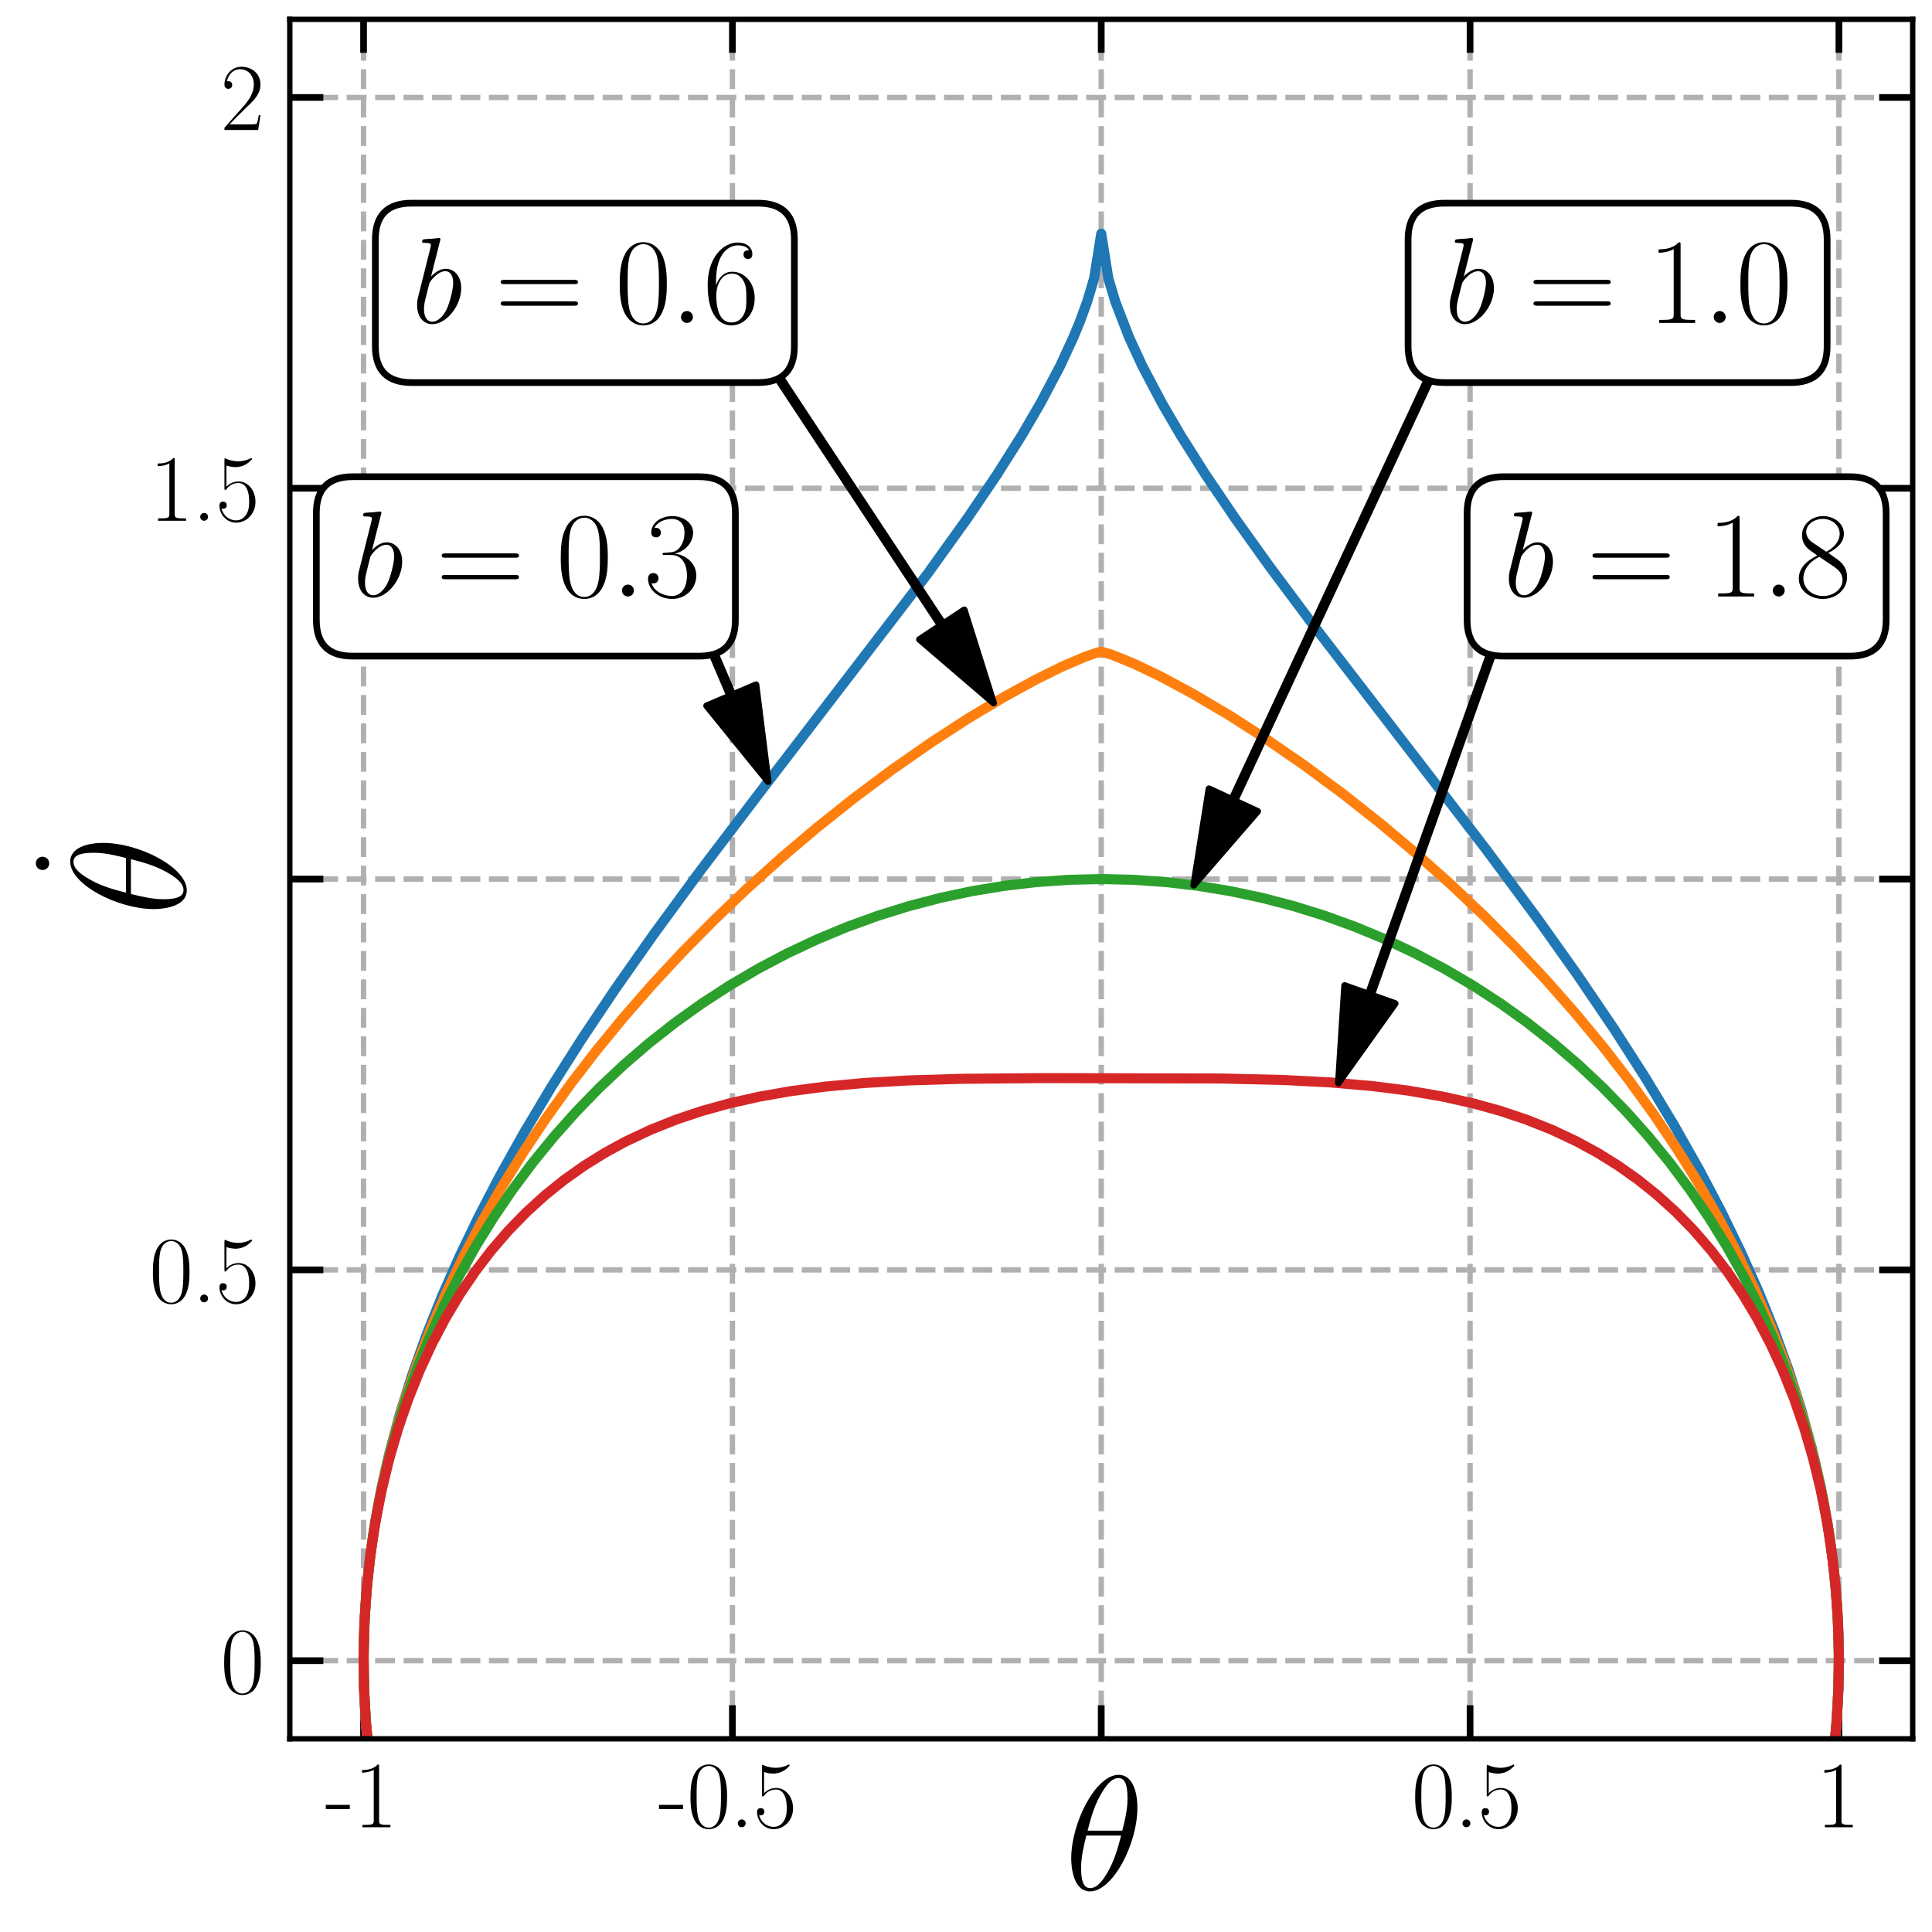<?xml version="1.0" encoding="utf-8" standalone="no"?>
<!DOCTYPE svg PUBLIC "-//W3C//DTD SVG 1.1//EN"
  "http://www.w3.org/Graphics/SVG/1.1/DTD/svg11.dtd">
<svg xmlns:xlink="http://www.w3.org/1999/xlink" width="288pt" height="288pt" viewBox="0 0 288 288" xmlns="http://www.w3.org/2000/svg" version="1.1">
 <defs>
  <style type="text/css">*{stroke-linejoin: round; stroke-linecap: butt}</style>
 </defs>
 <g id="figure_1">
  <g id="patch_1">
   <path d="M 0 288 
L 288 288 
L 288 0 
L 0 0 
z
" style="fill: #ffffff"/>
  </g>
  <g id="axes_1">
   <g id="patch_2">
    <path d="M 43.2 259.2 
L 285.12 259.2 
L 285.12 2.88 
L 43.2 2.88 
z
" style="fill: #ffffff"/>
   </g>
   <g id="matplotlib.axis_1">
    <g id="xtick_1">
     <g id="line2d_1">
      <path d="M 54.196 259.2 
L 54.196 2.88 
" clip-path="url(#p7853855417)" style="fill: none; stroke-dasharray: 2.96,1.28; stroke-dashoffset: 0; stroke: #b0b0b0; stroke-width: 0.8"/>
     </g>
     <g id="line2d_2">
      <defs>
       <path id="m9bbe4923e9" d="M 0 0 
L 0 -5 
" style="stroke: #000000"/>
      </defs>
      <g>
       <use xlink:href="#m9bbe4923e9" x="54.196" y="259.2" style="stroke: #000000"/>
      </g>
     </g>
     <g id="line2d_3">
      <defs>
       <path id="me6c1bef9a9" d="M 0 0 
L 0 5 
" style="stroke: #000000"/>
      </defs>
      <g>
       <use xlink:href="#me6c1bef9a9" x="54.196" y="2.88" style="stroke: #000000"/>
      </g>
     </g>
     <g id="text_1">
      <!-- -1 -->
      <g transform="translate(48.506 272.386) scale(0.14 -0.14)">
       <defs>
        <path id="CMR17-2d" d="M 1632 1216 
L 1632 1496 
L 26 1496 
L 26 1216 
L 1632 1216 
z
" transform="scale(0.016)"/>
        <path id="CMR17-31" d="M 1702 4058 
C 1702 4192 1696 4192 1606 4192 
C 1357 3916 979 3827 621 3827 
C 602 3827 570 3827 563 3808 
C 557 3795 557 3782 557 3648 
C 755 3648 1088 3686 1344 3839 
L 1344 461 
C 1344 236 1331 160 781 160 
L 589 160 
L 589 0 
C 896 0 1216 0 1523 0 
C 1830 0 2150 0 2458 0 
L 2458 160 
L 2266 160 
C 1715 160 1702 230 1702 458 
L 1702 4058 
z
" transform="scale(0.016)"/>
       </defs>
       <use xlink:href="#CMR17-2d" transform="scale(0.996)"/>
       <use xlink:href="#CMR17-31" transform="translate(30.076 0) scale(0.996)"/>
      </g>
     </g>
    </g>
    <g id="xtick_2">
     <g id="line2d_4">
      <path d="M 109.178 259.2 
L 109.178 2.88 
" clip-path="url(#p7853855417)" style="fill: none; stroke-dasharray: 2.96,1.28; stroke-dashoffset: 0; stroke: #b0b0b0; stroke-width: 0.8"/>
     </g>
     <g id="line2d_5">
      <g>
       <use xlink:href="#m9bbe4923e9" x="109.178" y="259.2" style="stroke: #000000"/>
      </g>
     </g>
     <g id="line2d_6">
      <g>
       <use xlink:href="#me6c1bef9a9" x="109.178" y="2.88" style="stroke: #000000"/>
      </g>
     </g>
     <g id="text_2">
      <!-- -0.5 -->
      <g transform="translate(98.177 272.386) scale(0.14 -0.14)">
       <defs>
        <path id="CMR17-30" d="M 2688 2025 
C 2688 2416 2682 3080 2413 3591 
C 2176 4039 1798 4198 1466 4198 
C 1158 4198 768 4058 525 3597 
C 269 3118 243 2524 243 2025 
C 243 1661 250 1106 448 619 
C 723 -39 1216 -128 1466 -128 
C 1760 -128 2208 -7 2470 600 
C 2662 1042 2688 1559 2688 2025 
z
M 1466 -26 
C 1056 -26 813 325 723 812 
C 653 1188 653 1738 653 2096 
C 653 2588 653 2997 736 3387 
C 858 3929 1216 4096 1466 4096 
C 1728 4096 2067 3923 2189 3400 
C 2272 3036 2278 2607 2278 2096 
C 2278 1680 2278 1169 2202 792 
C 2067 95 1690 -26 1466 -26 
z
" transform="scale(0.016)"/>
        <path id="CMR17-2e" d="M 1062 261 
C 1062 420 934 522 800 522 
C 672 522 538 420 538 261 
C 538 102 666 0 800 0 
C 928 0 1062 102 1062 261 
z
" transform="scale(0.016)"/>
        <path id="CMR17-35" d="M 730 3692 
C 794 3666 1056 3584 1325 3584 
C 1920 3584 2246 3911 2432 4100 
C 2432 4157 2432 4192 2394 4192 
C 2387 4192 2374 4192 2323 4163 
C 2099 4058 1837 3973 1517 3973 
C 1325 3973 1037 3999 723 4139 
C 653 4171 640 4171 634 4171 
C 602 4171 595 4164 595 4037 
L 595 2203 
C 595 2089 595 2057 659 2057 
C 691 2057 704 2070 736 2114 
C 941 2401 1222 2522 1542 2522 
C 1766 2522 2246 2382 2246 1289 
C 2246 1085 2246 715 2054 421 
C 1894 159 1645 25 1370 25 
C 947 25 518 320 403 814 
C 429 807 480 795 506 795 
C 589 795 749 840 749 1038 
C 749 1210 627 1280 506 1280 
C 358 1280 262 1190 262 1011 
C 262 454 704 -128 1382 -128 
C 2042 -128 2669 440 2669 1264 
C 2669 2030 2170 2624 1549 2624 
C 1222 2624 947 2503 730 2274 
L 730 3692 
z
" transform="scale(0.016)"/>
       </defs>
       <use xlink:href="#CMR17-2d" transform="scale(0.996)"/>
       <use xlink:href="#CMR17-30" transform="translate(30.076 0) scale(0.996)"/>
       <use xlink:href="#CMR17-2e" transform="translate(75.766 0) scale(0.996)"/>
       <use xlink:href="#CMR17-35" transform="translate(100.638 0) scale(0.996)"/>
      </g>
     </g>
    </g>
    <g id="xtick_3">
     <g id="line2d_7">
      <path d="M 164.16 259.2 
L 164.16 2.88 
" clip-path="url(#p7853855417)" style="fill: none; stroke-dasharray: 2.96,1.28; stroke-dashoffset: 0; stroke: #b0b0b0; stroke-width: 0.8"/>
     </g>
     <g id="line2d_8">
      <g>
       <use xlink:href="#m9bbe4923e9" x="164.16" y="259.2" style="stroke: #000000"/>
      </g>
     </g>
     <g id="line2d_9">
      <g>
       <use xlink:href="#me6c1bef9a9" x="164.16" y="2.88" style="stroke: #000000"/>
      </g>
     </g>
    </g>
    <g id="xtick_4">
     <g id="line2d_10">
      <path d="M 219.142 259.2 
L 219.142 2.88 
" clip-path="url(#p7853855417)" style="fill: none; stroke-dasharray: 2.96,1.28; stroke-dashoffset: 0; stroke: #b0b0b0; stroke-width: 0.8"/>
     </g>
     <g id="line2d_11">
      <g>
       <use xlink:href="#m9bbe4923e9" x="219.142" y="259.2" style="stroke: #000000"/>
      </g>
     </g>
     <g id="line2d_12">
      <g>
       <use xlink:href="#me6c1bef9a9" x="219.142" y="2.88" style="stroke: #000000"/>
      </g>
     </g>
     <g id="text_3">
      <!-- 0.5 -->
      <g transform="translate(210.417 272.386) scale(0.14 -0.14)">
       <use xlink:href="#CMR17-30" transform="scale(0.996)"/>
       <use xlink:href="#CMR17-2e" transform="translate(45.69 0) scale(0.996)"/>
       <use xlink:href="#CMR17-35" transform="translate(70.562 0) scale(0.996)"/>
      </g>
     </g>
    </g>
    <g id="xtick_5">
     <g id="line2d_13">
      <path d="M 274.124 259.2 
L 274.124 2.88 
" clip-path="url(#p7853855417)" style="fill: none; stroke-dasharray: 2.96,1.28; stroke-dashoffset: 0; stroke: #b0b0b0; stroke-width: 0.8"/>
     </g>
     <g id="line2d_14">
      <g>
       <use xlink:href="#m9bbe4923e9" x="274.124" y="259.2" style="stroke: #000000"/>
      </g>
     </g>
     <g id="line2d_15">
      <g>
       <use xlink:href="#me6c1bef9a9" x="274.124" y="2.88" style="stroke: #000000"/>
      </g>
     </g>
     <g id="text_4">
      <!-- 1 -->
      <g transform="translate(270.709 272.386) scale(0.14 -0.14)">
       <use xlink:href="#CMR17-31" transform="scale(0.996)"/>
      </g>
     </g>
    </g>
    <g id="text_5">
     <!-- $\theta$ -->
     <g transform="translate(158.705 281.702) scale(0.24 -0.24)">
      <defs>
       <path id="CMMI12-12" d="M 2835 3200 
C 2835 3850 2630 4480 2106 4480 
C 1210 4480 256 2615 256 1216 
C 256 923 320 -64 992 -64 
C 1862 -64 2835 1756 2835 3200 
z
M 896 2304 
C 992 2679 1126 3214 1382 3665 
C 1594 4047 1818 4352 2099 4352 
C 2310 4352 2451 4174 2451 3564 
C 2451 3334 2432 3017 2246 2304 
L 896 2304 
z
M 2202 2113 
C 2042 1490 1907 1088 1677 687 
C 1491 363 1267 64 998 64 
C 800 64 640 217 640 846 
C 640 1260 742 1693 845 2113 
L 2202 2113 
z
" transform="scale(0.016)"/>
      </defs>
      <use xlink:href="#CMMI12-12" transform="scale(0.996)"/>
     </g>
    </g>
   </g>
   <g id="matplotlib.axis_2">
    <g id="ytick_1">
     <g id="line2d_16">
      <path d="M 43.2 247.549 
L 285.12 247.549 
" clip-path="url(#p7853855417)" style="fill: none; stroke-dasharray: 2.96,1.28; stroke-dashoffset: 0; stroke: #b0b0b0; stroke-width: 0.8"/>
     </g>
     <g id="line2d_17">
      <defs>
       <path id="maceaabd66f" d="M 0 0 
L 5 0 
" style="stroke: #000000"/>
      </defs>
      <g>
       <use xlink:href="#maceaabd66f" x="43.2" y="247.549" style="stroke: #000000"/>
      </g>
     </g>
     <g id="line2d_18">
      <defs>
       <path id="m6df9543d23" d="M 0 0 
L -5 0 
" style="stroke: #000000"/>
      </defs>
      <g>
       <use xlink:href="#m6df9543d23" x="285.12" y="247.549" style="stroke: #000000"/>
      </g>
     </g>
     <g id="text_6">
      <!-- 0 -->
      <g transform="translate(32.872 252.392) scale(0.14 -0.14)">
       <use xlink:href="#CMR17-30" transform="scale(0.996)"/>
      </g>
     </g>
    </g>
    <g id="ytick_2">
     <g id="line2d_19">
      <path d="M 43.2 189.295 
L 285.12 189.295 
" clip-path="url(#p7853855417)" style="fill: none; stroke-dasharray: 2.96,1.28; stroke-dashoffset: 0; stroke: #b0b0b0; stroke-width: 0.8"/>
     </g>
     <g id="line2d_20">
      <g>
       <use xlink:href="#maceaabd66f" x="43.2" y="189.295" style="stroke: #000000"/>
      </g>
     </g>
     <g id="line2d_21">
      <g>
       <use xlink:href="#m6df9543d23" x="285.12" y="189.295" style="stroke: #000000"/>
      </g>
     </g>
     <g id="text_7">
      <!-- 0.5 -->
      <g transform="translate(22.249 194.137) scale(0.14 -0.14)">
       <use xlink:href="#CMR17-30" transform="scale(0.996)"/>
       <use xlink:href="#CMR17-2e" transform="translate(45.69 0) scale(0.996)"/>
       <use xlink:href="#CMR17-35" transform="translate(70.562 0) scale(0.996)"/>
      </g>
     </g>
    </g>
    <g id="ytick_3">
     <g id="line2d_22">
      <path d="M 43.2 131.04 
L 285.12 131.04 
" clip-path="url(#p7853855417)" style="fill: none; stroke-dasharray: 2.96,1.28; stroke-dashoffset: 0; stroke: #b0b0b0; stroke-width: 0.8"/>
     </g>
     <g id="line2d_23">
      <g>
       <use xlink:href="#maceaabd66f" x="43.2" y="131.04" style="stroke: #000000"/>
      </g>
     </g>
     <g id="line2d_24">
      <g>
       <use xlink:href="#m6df9543d23" x="285.12" y="131.04" style="stroke: #000000"/>
      </g>
     </g>
    </g>
    <g id="ytick_4">
     <g id="line2d_25">
      <path d="M 43.2 72.785 
L 285.12 72.785 
" clip-path="url(#p7853855417)" style="fill: none; stroke-dasharray: 2.96,1.28; stroke-dashoffset: 0; stroke: #b0b0b0; stroke-width: 0.8"/>
     </g>
     <g id="line2d_26">
      <g>
       <use xlink:href="#maceaabd66f" x="43.2" y="72.785" style="stroke: #000000"/>
      </g>
     </g>
     <g id="line2d_27">
      <g>
       <use xlink:href="#m6df9543d23" x="285.12" y="72.785" style="stroke: #000000"/>
      </g>
     </g>
     <g id="text_8">
      <!-- 1.5 -->
      <g transform="translate(22.249 77.628) scale(0.14 -0.14)">
       <use xlink:href="#CMR17-31" transform="scale(0.996)"/>
       <use xlink:href="#CMR17-2e" transform="translate(45.69 0) scale(0.996)"/>
       <use xlink:href="#CMR17-35" transform="translate(70.562 0) scale(0.996)"/>
      </g>
     </g>
    </g>
    <g id="ytick_5">
     <g id="line2d_28">
      <path d="M 43.2 14.531 
L 285.12 14.531 
" clip-path="url(#p7853855417)" style="fill: none; stroke-dasharray: 2.96,1.28; stroke-dashoffset: 0; stroke: #b0b0b0; stroke-width: 0.8"/>
     </g>
     <g id="line2d_29">
      <g>
       <use xlink:href="#maceaabd66f" x="43.2" y="14.531" style="stroke: #000000"/>
      </g>
     </g>
     <g id="line2d_30">
      <g>
       <use xlink:href="#m6df9543d23" x="285.12" y="14.531" style="stroke: #000000"/>
      </g>
     </g>
     <g id="text_9">
      <!-- 2 -->
      <g transform="translate(32.872 19.374) scale(0.14 -0.14)">
       <defs>
        <path id="CMR17-32" d="M 2669 989 
L 2554 989 
C 2490 536 2438 459 2413 420 
C 2381 369 1920 369 1830 369 
L 602 369 
C 832 619 1280 1072 1824 1597 
C 2214 1967 2669 2402 2669 3035 
C 2669 3790 2067 4224 1395 4224 
C 691 4224 262 3604 262 3030 
C 262 2780 448 2748 525 2748 
C 589 2748 781 2787 781 3010 
C 781 3207 614 3264 525 3264 
C 486 3264 448 3258 422 3245 
C 544 3790 915 4058 1306 4058 
C 1862 4058 2227 3617 2227 3035 
C 2227 2479 1901 2000 1536 1584 
L 262 146 
L 262 0 
L 2515 0 
L 2669 989 
z
" transform="scale(0.016)"/>
       </defs>
       <use xlink:href="#CMR17-32" transform="scale(0.996)"/>
      </g>
     </g>
    </g>
    <g id="text_10">
     <!-- $\dot \theta$ -->
     <g transform="translate(27.599 136.495) rotate(-90) scale(0.24 -0.24)">
      <defs>
       <path id="CMR17-5f" d="M 1056 3909 
C 1056 4062 934 4170 800 4170 
C 646 4170 538 4049 538 3909 
C 538 3756 659 3648 794 3648 
C 947 3648 1056 3769 1056 3909 
z
" transform="scale(0.016)"/>
      </defs>
      <use xlink:href="#CMR17-5f" transform="translate(19.778 26.297) scale(0.996)"/>
      <use xlink:href="#CMMI12-12" transform="scale(0.996)"/>
     </g>
    </g>
   </g>
   <g id="line2d_31">
    <path d="M 61.068 289 
L 59.419 283.63 
L 57.896 277.875 
L 56.637 272.151 
L 55.738 267.083 
L 55.044 262.03 
L 54.557 256.987 
L 54.275 251.952 
L 54.198 246.92 
L 54.326 241.888 
L 54.66 236.851 
L 55.198 231.806 
L 55.943 226.75 
L 56.894 221.677 
L 58.052 216.585 
L 59.604 210.827 
L 61.421 205.031 
L 63.504 199.192 
L 65.856 193.3 
L 68.48 187.349 
L 71.378 181.328 
L 74.554 175.228 
L 78.012 169.037 
L 82.19 162.035 
L 86.728 154.882 
L 91.635 147.552 
L 97.471 139.246 
L 104.378 129.829 
L 113.184 118.243 
L 138.293 85.503 
L 144.217 77.248 
L 148.637 70.716 
L 152.299 64.919 
L 155.126 60.074 
L 158.033 54.557 
L 160.021 50.258 
L 161.032 47.793 
L 162.057 44.977 
L 163.097 41.511 
L 164.16 34.834 
L 165.223 41.511 
L 166.263 44.977 
L 168.299 50.258 
L 170.287 54.557 
L 173.194 60.074 
L 176.021 64.919 
L 179.683 70.716 
L 184.103 77.248 
L 189.199 84.373 
L 195.67 93.043 
L 206.194 106.704 
L 221.51 126.592 
L 229.176 136.929 
L 235.139 145.314 
L 240.64 153.431 
L 245.252 160.617 
L 249.501 167.648 
L 253.396 174.545 
L 256.603 180.655 
L 259.532 186.683 
L 262.186 192.642 
L 264.568 198.54 
L 266.681 204.385 
L 268.527 210.185 
L 270.108 215.947 
L 271.426 221.677 
L 272.377 226.75 
L 273.122 231.806 
L 273.66 236.851 
L 273.994 241.888 
L 274.122 246.92 
L 274.045 251.952 
L 273.763 256.987 
L 273.276 262.03 
L 272.582 267.083 
L 271.683 272.151 
L 270.577 277.238 
L 269.084 282.989 
L 267.326 288.775 
L 267.252 289 
L 267.252 289 
" clip-path="url(#p7853855417)" style="fill: none; stroke: #1f77b4; stroke-width: 1.5; stroke-linecap: square"/>
   </g>
   <g id="line2d_32">
    <path d="M 61.201 289 
L 59.553 283.825 
L 58.085 278.479 
L 56.851 273.12 
L 55.852 267.749 
L 55.087 262.369 
L 54.557 256.983 
L 54.263 251.593 
L 54.204 246.201 
L 54.38 240.81 
L 54.792 235.422 
L 55.44 230.038 
L 56.322 224.663 
L 57.439 219.297 
L 58.79 213.944 
L 60.374 208.606 
L 62.192 203.285 
L 64.241 197.984 
L 66.521 192.707 
L 69.032 187.455 
L 71.771 182.232 
L 74.737 177.041 
L 77.93 171.886 
L 81.347 166.77 
L 84.986 161.698 
L 88.846 156.673 
L 92.924 151.702 
L 97.218 146.788 
L 101.725 141.939 
L 106.443 137.161 
L 111.368 132.462 
L 116.496 127.852 
L 121.823 123.343 
L 127.345 118.948 
L 133.056 114.685 
L 138.949 110.58 
L 144.25 107.144 
L 149.679 103.89 
L 154.429 101.292 
L 158.449 99.314 
L 161.702 97.925 
L 163.339 97.347 
L 164.16 97.137 
L 165.8 97.621 
L 169.061 98.946 
L 173.091 100.88 
L 177.855 103.444 
L 183.302 106.667 
L 188.621 110.079 
L 194.538 114.163 
L 200.272 118.407 
L 205.817 122.787 
L 211.169 127.283 
L 216.322 131.881 
L 221.273 136.569 
L 226.016 141.337 
L 230.55 146.178 
L 234.871 151.084 
L 238.976 156.049 
L 242.864 161.067 
L 246.531 166.133 
L 249.975 171.244 
L 253.196 176.394 
L 256.191 181.581 
L 258.958 186.8 
L 261.497 192.049 
L 263.807 197.323 
L 265.885 202.621 
L 267.731 207.94 
L 269.345 213.276 
L 270.725 218.627 
L 271.871 223.992 
L 272.783 229.366 
L 273.46 234.748 
L 273.901 240.136 
L 274.107 245.527 
L 274.078 250.919 
L 273.813 256.309 
L 273.312 261.696 
L 272.577 267.077 
L 271.607 272.449 
L 270.402 277.81 
L 268.963 283.158 
L 267.291 288.49 
L 267.119 289 
L 267.119 289 
" clip-path="url(#p7853855417)" style="fill: none; stroke: #ff7f0e; stroke-width: 1.5; stroke-linecap: square"/>
   </g>
   <g id="line2d_33">
    <path d="M 61.391 289 
L 59.794 284.247 
L 58.372 279.35 
L 57.154 274.391 
L 56.144 269.38 
L 55.343 264.327 
L 54.752 259.242 
L 54.372 254.133 
L 54.205 249.013 
L 54.251 243.89 
L 54.509 238.773 
L 54.979 233.674 
L 55.66 228.601 
L 56.552 223.565 
L 57.651 218.575 
L 58.956 213.641 
L 60.465 208.773 
L 62.175 203.98 
L 64.081 199.271 
L 66.182 194.655 
L 68.471 190.142 
L 70.946 185.74 
L 73.601 181.457 
L 76.431 177.303 
L 79.431 173.284 
L 82.595 169.408 
L 85.917 165.684 
L 89.39 162.118 
L 93.007 158.718 
L 96.762 155.489 
L 100.648 152.438 
L 104.656 149.572 
L 108.78 146.894 
L 113.01 144.412 
L 117.34 142.129 
L 121.76 140.049 
L 126.262 138.178 
L 130.837 136.518 
L 135.477 135.073 
L 140.172 133.846 
L 144.914 132.838 
L 149.693 132.053 
L 154.5 131.49 
L 159.325 131.153 
L 164.16 131.04 
L 168.995 131.153 
L 173.82 131.49 
L 178.627 132.053 
L 183.406 132.838 
L 188.148 133.846 
L 192.843 135.073 
L 197.483 136.518 
L 202.058 138.178 
L 206.56 140.049 
L 210.98 142.129 
L 215.31 144.412 
L 219.54 146.894 
L 223.664 149.572 
L 227.672 152.438 
L 231.558 155.489 
L 235.313 158.718 
L 238.93 162.118 
L 242.403 165.684 
L 245.725 169.408 
L 248.889 173.284 
L 251.889 177.303 
L 254.719 181.457 
L 257.374 185.74 
L 259.849 190.142 
L 262.138 194.655 
L 264.239 199.271 
L 266.145 203.98 
L 267.855 208.773 
L 269.364 213.641 
L 270.669 218.575 
L 271.768 223.565 
L 272.66 228.601 
L 273.341 233.674 
L 273.811 238.773 
L 274.069 243.89 
L 274.115 249.013 
L 273.948 254.133 
L 273.568 259.242 
L 272.977 264.327 
L 272.176 269.38 
L 271.166 274.391 
L 269.948 279.35 
L 268.526 284.247 
L 266.929 289 
L 266.929 289 
" clip-path="url(#p7853855417)" style="fill: none; stroke: #2ca02c; stroke-width: 1.5; stroke-linecap: square"/>
   </g>
   <g id="line2d_34">
    <path d="M 61.818 289 
L 60.343 285.107 
L 58.901 280.691 
L 57.642 276.126 
L 56.572 271.429 
L 55.696 266.62 
L 55.018 261.72 
L 54.541 256.753 
L 54.268 251.74 
L 54.199 246.71 
L 54.336 241.683 
L 54.677 236.684 
L 55.222 231.736 
L 55.966 226.864 
L 56.907 222.09 
L 58.041 217.435 
L 59.362 212.917 
L 60.864 208.555 
L 62.54 204.364 
L 64.384 200.358 
L 66.387 196.548 
L 68.541 192.942 
L 70.838 189.549 
L 73.269 186.371 
L 75.825 183.413 
L 78.497 180.674 
L 81.277 178.152 
L 84.155 175.845 
L 87.123 173.746 
L 90.172 171.85 
L 93.295 170.15 
L 97.02 168.4 
L 100.823 166.887 
L 104.693 165.595 
L 108.619 164.505 
L 113.164 163.484 
L 117.758 162.675 
L 122.972 161.983 
L 128.808 161.442 
L 135.262 161.063 
L 143.506 160.814 
L 155.306 160.713 
L 181.866 160.769 
L 191.294 160.991 
L 198.341 161.358 
L 204.766 161.919 
L 209.985 162.587 
L 215.156 163.484 
L 219.701 164.505 
L 223.627 165.595 
L 227.497 166.887 
L 231.3 168.4 
L 235.025 170.15 
L 238.148 171.85 
L 241.197 173.746 
L 244.165 175.845 
L 247.043 178.152 
L 249.823 180.674 
L 252.495 183.413 
L 255.051 186.371 
L 257.482 189.549 
L 259.779 192.942 
L 261.933 196.548 
L 263.936 200.358 
L 265.78 204.364 
L 267.456 208.555 
L 268.958 212.917 
L 270.279 217.435 
L 271.413 222.09 
L 272.354 226.864 
L 273.098 231.736 
L 273.643 236.684 
L 273.984 241.683 
L 274.121 246.71 
L 274.052 251.74 
L 273.779 256.753 
L 273.302 261.72 
L 272.624 266.62 
L 271.748 271.429 
L 270.678 276.126 
L 269.419 280.691 
L 267.977 285.107 
L 266.502 289 
L 266.502 289 
" clip-path="url(#p7853855417)" style="fill: none; stroke: #d62728; stroke-width: 1.5; stroke-linecap: square"/>
   </g>
   <g id="patch_3">
    <path d="M 43.2 259.2 
L 43.2 2.88 
" style="fill: none; stroke: #000000; stroke-width: 0.8; stroke-linejoin: miter; stroke-linecap: square"/>
   </g>
   <g id="patch_4">
    <path d="M 285.12 259.2 
L 285.12 2.88 
" style="fill: none; stroke: #000000; stroke-width: 0.8; stroke-linejoin: miter; stroke-linecap: square"/>
   </g>
   <g id="patch_5">
    <path d="M 43.2 259.2 
L 285.12 259.2 
" style="fill: none; stroke: #000000; stroke-width: 0.8; stroke-linejoin: miter; stroke-linecap: square"/>
   </g>
   <g id="patch_6">
    <path d="M 43.2 2.88 
L 285.12 2.88 
" style="fill: none; stroke: #000000; stroke-width: 0.8; stroke-linejoin: miter; stroke-linecap: square"/>
   </g>
   <g id="patch_7">
    <path d="M 106.79 97.793 
Q 108.018 100.67 109.245 103.548 
L 112.694 102.076 
Q 113.602 109.3 114.51 116.523 
Q 109.923 110.869 105.336 105.216 
L 108.785 103.744 
Q 107.558 100.867 106.33 97.99 
L 106.79 97.793 
z
" style="stroke: #000000; stroke-linecap: round"/>
   </g>
   <g id="text_11">
    <g id="patch_8">
     <path d="M 52.557 97.807 
L 104.22 97.807 
Q 109.62 97.807 109.62 92.407 
L 109.62 76.466 
Q 109.62 71.066 104.22 71.066 
L 52.557 71.066 
Q 47.157 71.066 47.157 76.466 
L 47.157 92.407 
Q 47.157 97.807 52.557 97.807 
z
" style="fill: #ffffff; stroke: #000000; stroke-linejoin: miter"/>
    </g>
    <!-- $b = 0.3$ -->
    <g transform="translate(52.557 88.919) scale(0.18 -0.18)">
     <defs>
      <path id="CMMI12-62" d="M 1478 4257 
C 1485 4283 1498 4321 1498 4352 
C 1498 4416 1434 4416 1421 4416 
C 1414 4416 1184 4393 1069 4377 
C 960 4377 864 4358 749 4358 
C 595 4345 550 4339 550 4224 
C 550 4160 614 4160 678 4160 
C 1005 4160 1005 4103 1005 4040 
C 1005 3996 954 3811 928 3696 
L 774 3085 
C 710 2831 346 1387 320 1272 
C 288 1114 288 1005 288 922 
C 288 274 653 -64 1069 -64 
C 1811 -64 2579 888 2579 1814 
C 2579 2401 2246 2816 1766 2816 
C 1434 2816 1133 2542 1011 2414 
L 1478 4257 
z
M 1075 64 
C 870 64 646 217 646 715 
C 646 926 666 1047 781 1494 
C 800 1577 902 1986 928 2069 
C 941 2120 1318 2689 1754 2689 
C 2035 2689 2163 2408 2163 2076 
C 2163 1769 1984 1047 1824 715 
C 1664 370 1370 64 1075 64 
z
" transform="scale(0.016)"/>
      <path id="CMR17-3d" d="M 4115 2017 
C 4211 2017 4307 2017 4307 2125 
C 4307 2240 4198 2240 4090 2240 
L 512 2240 
C 403 2240 294 2240 294 2125 
C 294 2017 390 2017 486 2017 
L 4115 2017 
z
M 4090 896 
C 4198 896 4307 896 4307 1011 
C 4307 1119 4211 1119 4115 1119 
L 486 1119 
C 390 1119 294 1119 294 1011 
C 294 896 403 896 512 896 
L 4090 896 
z
" transform="scale(0.016)"/>
      <path id="CMMI12-3a" d="M 1178 307 
C 1178 492 1024 619 870 619 
C 685 619 557 466 557 313 
C 557 128 710 0 864 0 
C 1050 0 1178 153 1178 307 
z
" transform="scale(0.016)"/>
      <path id="CMR17-33" d="M 1414 2157 
C 1984 2157 2234 1662 2234 1090 
C 2234 320 1824 25 1453 25 
C 1114 25 563 194 390 693 
C 422 680 454 680 486 680 
C 640 680 755 782 755 948 
C 755 1133 614 1216 486 1216 
C 378 1216 211 1165 211 926 
C 211 335 787 -128 1466 -128 
C 2176 -128 2720 430 2720 1085 
C 2720 1707 2208 2157 1600 2227 
C 2086 2328 2554 2756 2554 3329 
C 2554 3820 2048 4179 1472 4179 
C 890 4179 378 3829 378 3329 
C 378 3110 544 3072 627 3072 
C 762 3072 877 3155 877 3321 
C 877 3486 762 3569 627 3569 
C 602 3569 570 3569 544 3557 
C 730 3959 1235 4032 1459 4032 
C 1683 4032 2106 3925 2106 3320 
C 2106 3143 2080 2828 1862 2550 
C 1670 2304 1453 2304 1242 2284 
C 1210 2284 1062 2269 1037 2269 
C 992 2263 966 2257 966 2208 
C 966 2163 973 2157 1101 2157 
L 1414 2157 
z
" transform="scale(0.016)"/>
     </defs>
     <use xlink:href="#CMMI12-62" transform="scale(0.996)"/>
     <use xlink:href="#CMR17-3d" transform="translate(69.15 0) scale(0.996)"/>
     <use xlink:href="#CMR17-30" transform="translate(168.539 0) scale(0.996)"/>
     <use xlink:href="#CMMI12-3a" transform="translate(214.229 0) scale(0.996)"/>
     <use xlink:href="#CMR17-33" transform="translate(241.326 0) scale(0.996)"/>
    </g>
   </g>
   <g id="patch_9">
    <path d="M 116.617 56.628 
Q 128.615 74.803 140.612 92.978 
L 143.742 90.912 
Q 145.929 97.855 148.116 104.799 
Q 142.591 100.059 137.065 95.32 
L 140.195 93.254 
Q 128.197 75.079 116.2 56.904 
L 116.617 56.628 
z
" style="stroke: #000000; stroke-linecap: round"/>
   </g>
   <g id="text_12">
    <g id="patch_10">
     <path d="M 61.354 57.029 
L 113.017 57.029 
Q 118.417 57.029 118.417 51.629 
L 118.417 35.688 
Q 118.417 30.288 113.017 30.288 
L 61.354 30.288 
Q 55.954 30.288 55.954 35.688 
L 55.954 51.629 
Q 55.954 57.029 61.354 57.029 
z
" style="fill: #ffffff; stroke: #000000; stroke-linejoin: miter"/>
    </g>
    <!-- $b = 0.6$ -->
    <g transform="translate(61.354 48.141) scale(0.18 -0.18)">
     <defs>
      <path id="CMR17-36" d="M 678 2176 
C 678 3690 1395 4032 1811 4032 
C 1946 4032 2272 4009 2400 3776 
C 2298 3776 2106 3776 2106 3553 
C 2106 3381 2246 3323 2336 3323 
C 2394 3323 2566 3348 2566 3560 
C 2566 3954 2246 4179 1805 4179 
C 1043 4179 243 3390 243 1984 
C 243 253 966 -128 1478 -128 
C 2099 -128 2688 427 2688 1283 
C 2688 2081 2170 2662 1517 2662 
C 1126 2662 838 2407 678 1960 
L 678 2176 
z
M 1478 25 
C 691 25 691 1200 691 1436 
C 691 1896 909 2560 1504 2560 
C 1613 2560 1926 2560 2138 2120 
C 2253 1870 2253 1609 2253 1289 
C 2253 944 2253 690 2118 434 
C 1978 171 1773 25 1478 25 
z
" transform="scale(0.016)"/>
     </defs>
     <use xlink:href="#CMMI12-62" transform="scale(0.996)"/>
     <use xlink:href="#CMR17-3d" transform="translate(69.15 0) scale(0.996)"/>
     <use xlink:href="#CMR17-30" transform="translate(168.539 0) scale(0.996)"/>
     <use xlink:href="#CMMI12-3a" transform="translate(214.229 0) scale(0.996)"/>
     <use xlink:href="#CMR17-36" transform="translate(241.326 0) scale(0.996)"/>
    </g>
   </g>
   <g id="patch_11">
    <path d="M 213.007 57.159 
Q 198.54 88.265 184.073 119.37 
L 187.473 120.952 
Q 182.707 126.455 177.942 131.959 
Q 179.081 124.768 180.219 117.578 
L 183.619 119.16 
Q 198.086 88.054 212.553 56.949 
L 213.007 57.159 
z
" style="stroke: #000000; stroke-linecap: round"/>
   </g>
   <g id="text_13">
    <g id="patch_12">
     <path d="M 215.303 57.029 
L 266.966 57.029 
Q 272.366 57.029 272.366 51.629 
L 272.366 35.688 
Q 272.366 30.288 266.966 30.288 
L 215.303 30.288 
Q 209.903 30.288 209.903 35.688 
L 209.903 51.629 
Q 209.903 57.029 215.303 57.029 
z
" style="fill: #ffffff; stroke: #000000; stroke-linejoin: miter"/>
    </g>
    <!-- $b = 1.0$ -->
    <g transform="translate(215.303 48.141) scale(0.18 -0.18)">
     <use xlink:href="#CMMI12-62" transform="scale(0.996)"/>
     <use xlink:href="#CMR17-3d" transform="translate(69.15 0) scale(0.996)"/>
     <use xlink:href="#CMR17-31" transform="translate(168.539 0) scale(0.996)"/>
     <use xlink:href="#CMMI12-3a" transform="translate(214.229 0) scale(0.996)"/>
     <use xlink:href="#CMR17-30" transform="translate(241.326 0) scale(0.996)"/>
    </g>
   </g>
   <g id="patch_13">
    <path d="M 222.341 98.091 
Q 213.393 123.213 204.446 148.335 
L 207.978 149.593 
Q 203.745 155.517 199.512 161.442 
Q 199.977 154.175 200.442 146.909 
L 203.975 148.167 
Q 212.922 123.045 221.87 97.923 
L 222.341 98.091 
z
" style="stroke: #000000; stroke-linecap: round"/>
   </g>
   <g id="text_14">
    <g id="patch_14">
     <path d="M 224.1 97.807 
L 275.763 97.807 
Q 281.163 97.807 281.163 92.407 
L 281.163 76.466 
Q 281.163 71.066 275.763 71.066 
L 224.1 71.066 
Q 218.7 71.066 218.7 76.466 
L 218.7 92.407 
Q 218.7 97.807 224.1 97.807 
z
" style="fill: #ffffff; stroke: #000000; stroke-linejoin: miter"/>
    </g>
    <!-- $b = 1.8$ -->
    <g transform="translate(224.1 88.919) scale(0.18 -0.18)">
     <defs>
      <path id="CMR17-38" d="M 1741 2264 
C 2144 2467 2554 2773 2554 3263 
C 2554 3841 1990 4179 1472 4179 
C 890 4179 378 3759 378 3180 
C 378 3021 416 2747 666 2505 
C 730 2442 998 2251 1171 2130 
C 883 1983 211 1634 211 934 
C 211 279 838 -128 1459 -128 
C 2144 -128 2720 362 2720 1010 
C 2720 1590 2330 1857 2074 2029 
L 1741 2264 
z
M 902 2822 
C 851 2854 595 3051 595 3351 
C 595 3739 998 4032 1459 4032 
C 1965 4032 2336 3676 2336 3262 
C 2336 2669 1670 2331 1638 2331 
C 1632 2331 1626 2331 1574 2370 
L 902 2822 
z
M 2080 1519 
C 2176 1449 2483 1240 2483 851 
C 2483 381 2010 25 1472 25 
C 890 25 448 438 448 940 
C 448 1443 838 1862 1280 2060 
L 2080 1519 
z
" transform="scale(0.016)"/>
     </defs>
     <use xlink:href="#CMMI12-62" transform="scale(0.996)"/>
     <use xlink:href="#CMR17-3d" transform="translate(69.15 0) scale(0.996)"/>
     <use xlink:href="#CMR17-31" transform="translate(168.539 0) scale(0.996)"/>
     <use xlink:href="#CMMI12-3a" transform="translate(214.229 0) scale(0.996)"/>
     <use xlink:href="#CMR17-38" transform="translate(241.326 0) scale(0.996)"/>
    </g>
   </g>
  </g>
 </g>
 <defs>
  <clipPath id="p7853855417">
   <rect x="43.2" y="2.88" width="241.92" height="256.32"/>
  </clipPath>
 </defs>
</svg>
